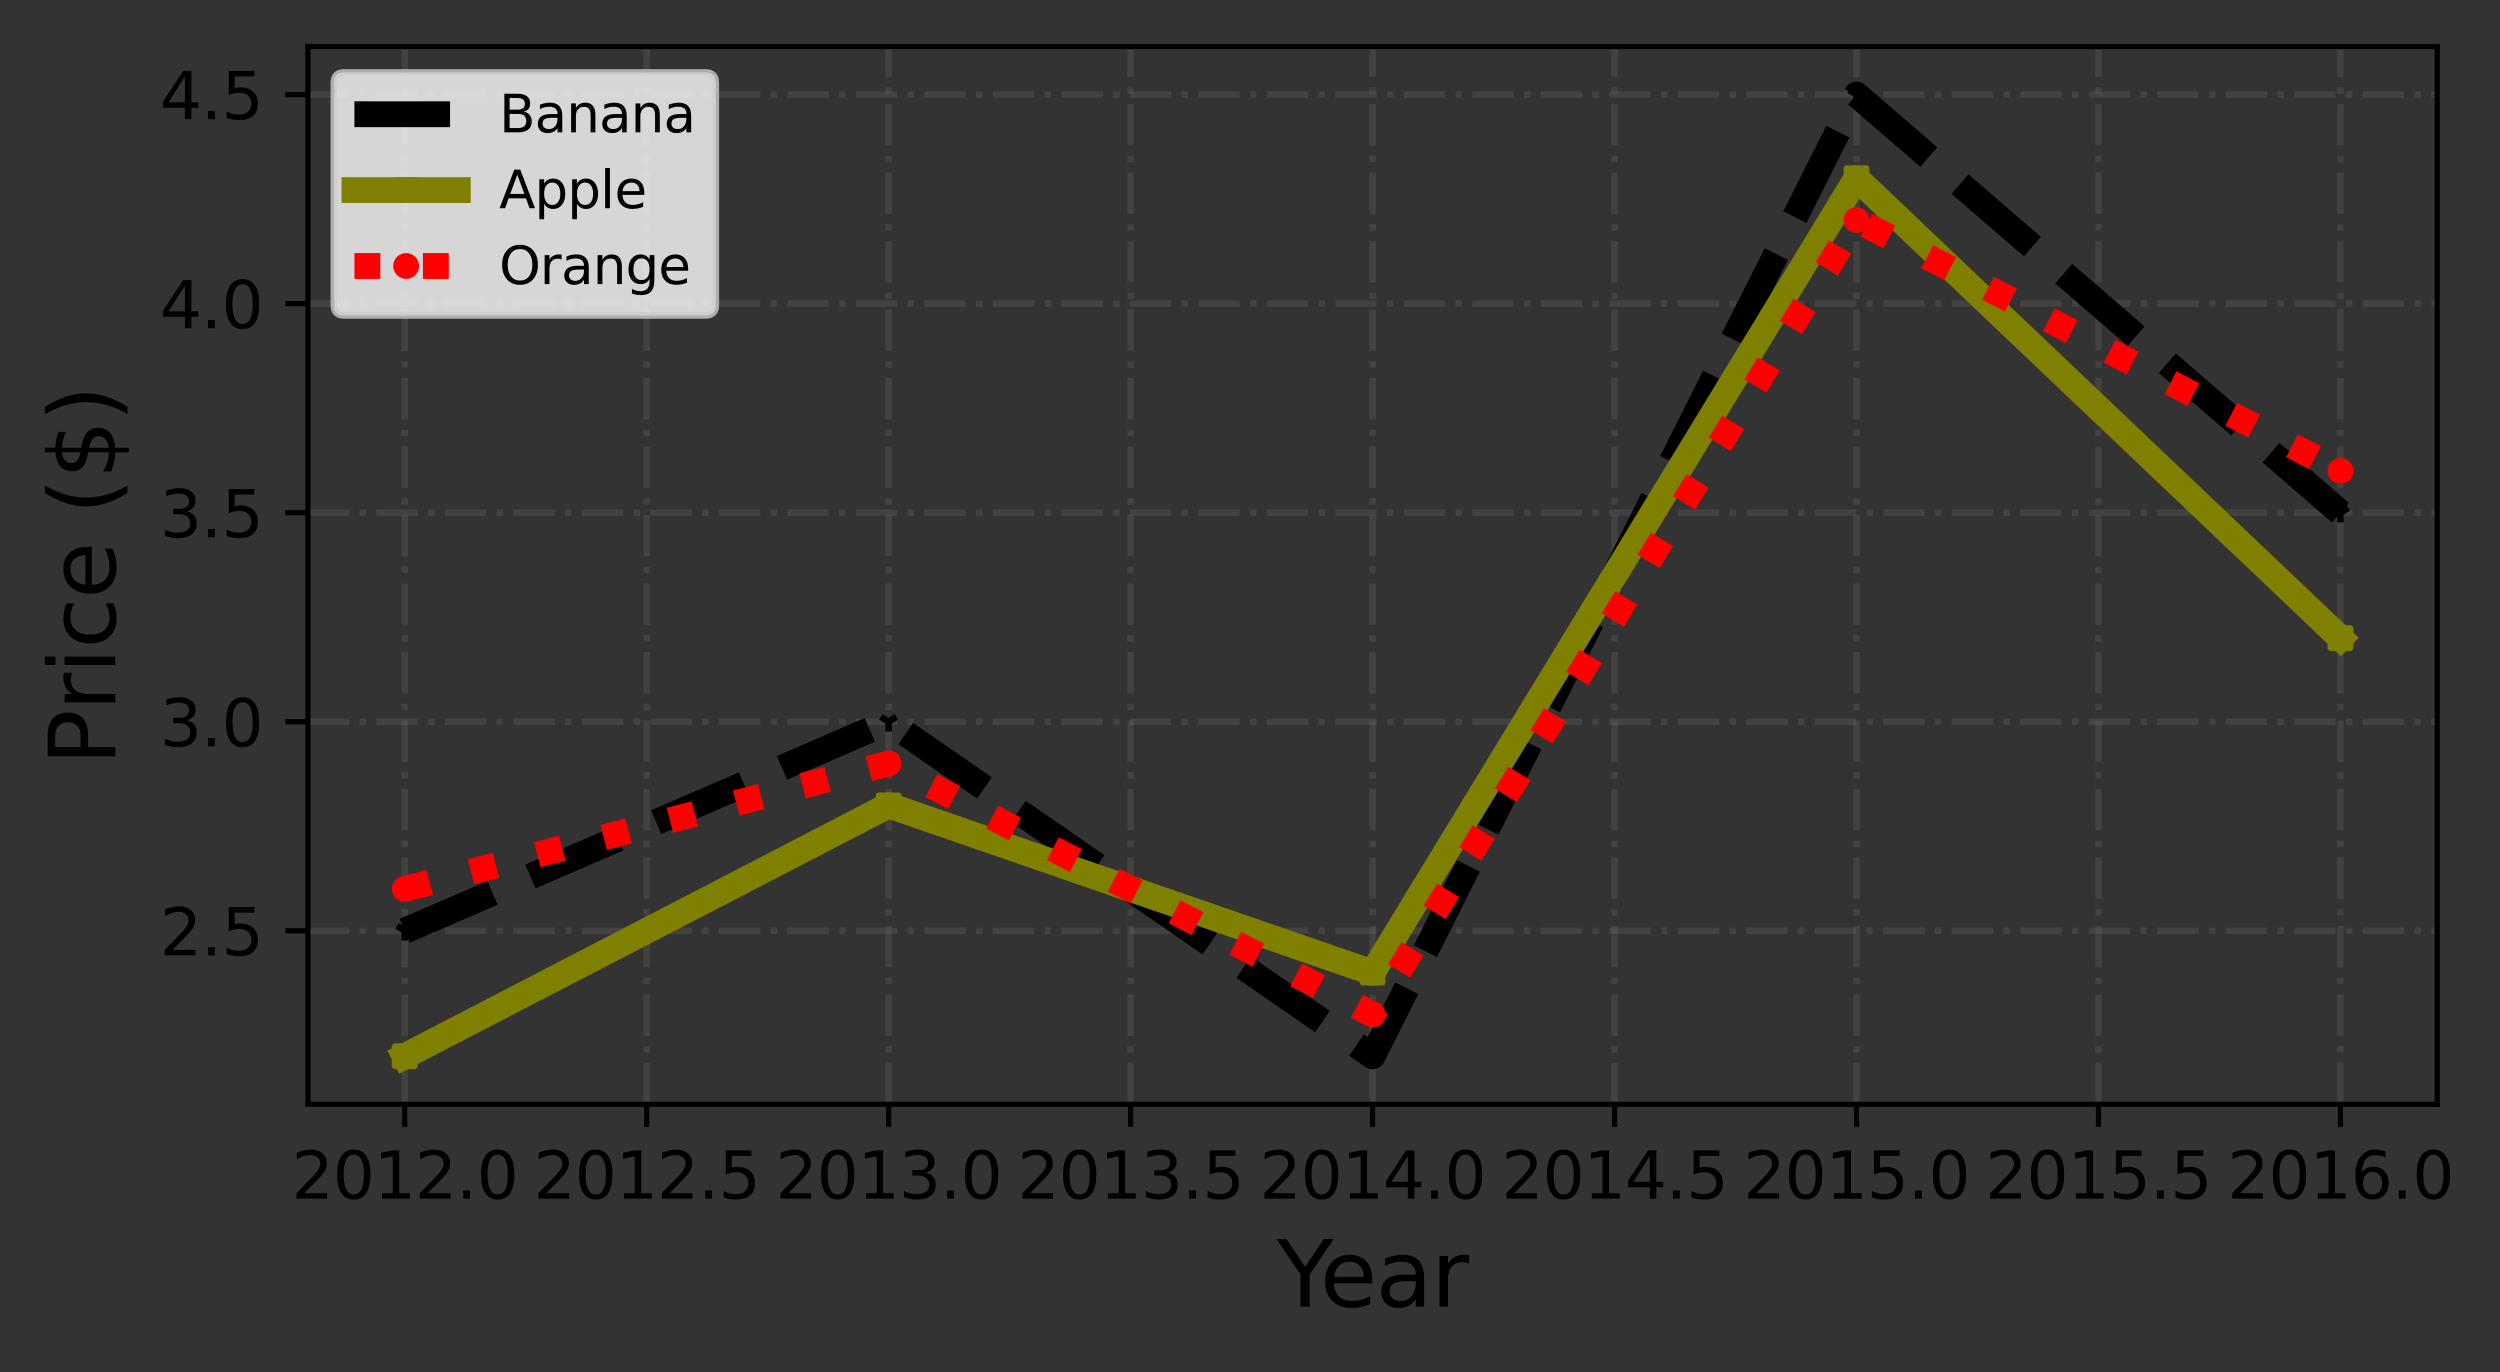 <?xml version="1.0" encoding="utf-8" standalone="no"?>
<!DOCTYPE svg PUBLIC "-//W3C//DTD SVG 1.1//EN"
  "http://www.w3.org/Graphics/SVG/1.1/DTD/svg11.dtd">
<svg xmlns:xlink="http://www.w3.org/1999/xlink" width="386.897pt" height="212.328pt" viewBox="0 0 386.897 212.328" xmlns="http://www.w3.org/2000/svg" version="1.1">
 <rect x="0" y="0" width="386.897" height="212.328" fill="#333333" stroke="none"/>
 <defs>
  <style type="text/css">*{stroke-linejoin: round; stroke-linecap: butt}</style>
 </defs>
 <g id="figure_1">
  <g id="patch_1">
   <path d="M 0 212.328 
L 386.897 212.328 
L 386.897 0 
L 0 0 
L 0 212.328 
z
" style="fill: none"/>
  </g>
  <g id="axes_1">
   <g id="patch_2">
    <path d="M 47.653 170.901 
L 377.18 170.901 
L 377.18 7.2 
L 47.653 7.2 
L 47.653 170.901 
z
" style="fill: none"/>
   </g>
   <g id="matplotlib.axis_1">
    <g id="xtick_1">
     <g id="line2d_1">
      <path d="M 62.631 170.901 
L 62.631 7.2 
" clip-path="url(#p343858c960)" style="fill: none; stroke-dasharray: 6.4,1.6,1,1.6; stroke-dashoffset: 0; stroke: #808080; stroke-opacity: 0.2"/>
     </g>
     <g id="line2d_2">
      <defs>
       <path id="mf219d4e825" d="M 0 0 
L 0 3.5 
" style="stroke: #000000; stroke-width: 0.8"/>
      </defs>
      <g>
       <use xlink:href="#mf219d4e825" x="62.631" y="170.901" style="stroke: #000000; stroke-width: 0.8"/>
      </g>
     </g>
     <g id="text_1">
      <!-- 2012.0 -->
      <g transform="translate(45.136 185.499) scale(0.1 -0.1)">
       <defs>
        <path id="DejaVuSans-32" d="M 1228 531 
L 3431 531 
L 3431 0 
L 469 0 
L 469 531 
Q 828 903 1448 1529 
Q 2069 2156 2228 2338 
Q 2531 2678 2651 2914 
Q 2772 3150 2772 3378 
Q 2772 3750 2511 3984 
Q 2250 4219 1831 4219 
Q 1534 4219 1204 4116 
Q 875 4013 500 3803 
L 500 4441 
Q 881 4594 1212 4672 
Q 1544 4750 1819 4750 
Q 2544 4750 2975 4387 
Q 3406 4025 3406 3419 
Q 3406 3131 3298 2873 
Q 3191 2616 2906 2266 
Q 2828 2175 2409 1742 
Q 1991 1309 1228 531 
z
" transform="scale(0.016)"/>
        <path id="DejaVuSans-30" d="M 2034 4250 
Q 1547 4250 1301 3770 
Q 1056 3291 1056 2328 
Q 1056 1369 1301 889 
Q 1547 409 2034 409 
Q 2525 409 2770 889 
Q 3016 1369 3016 2328 
Q 3016 3291 2770 3770 
Q 2525 4250 2034 4250 
z
M 2034 4750 
Q 2819 4750 3233 4129 
Q 3647 3509 3647 2328 
Q 3647 1150 3233 529 
Q 2819 -91 2034 -91 
Q 1250 -91 836 529 
Q 422 1150 422 2328 
Q 422 3509 836 4129 
Q 1250 4750 2034 4750 
z
" transform="scale(0.016)"/>
        <path id="DejaVuSans-31" d="M 794 531 
L 1825 531 
L 1825 4091 
L 703 3866 
L 703 4441 
L 1819 4666 
L 2450 4666 
L 2450 531 
L 3481 531 
L 3481 0 
L 794 0 
L 794 531 
z
" transform="scale(0.016)"/>
        <path id="DejaVuSans-2e" d="M 684 794 
L 1344 794 
L 1344 0 
L 684 0 
L 684 794 
z
" transform="scale(0.016)"/>
       </defs>
       <use xlink:href="#DejaVuSans-32"/>
       <use xlink:href="#DejaVuSans-30" x="63.623"/>
       <use xlink:href="#DejaVuSans-31" x="127.246"/>
       <use xlink:href="#DejaVuSans-32" x="190.869"/>
       <use xlink:href="#DejaVuSans-2e" x="254.492"/>
       <use xlink:href="#DejaVuSans-30" x="286.279"/>
      </g>
     </g>
    </g>
    <g id="xtick_2">
     <g id="line2d_3">
      <path d="M 100.077 170.901 
L 100.077 7.2 
" clip-path="url(#p343858c960)" style="fill: none; stroke-dasharray: 6.4,1.6,1,1.6; stroke-dashoffset: 0; stroke: #808080; stroke-opacity: 0.2"/>
     </g>
     <g id="line2d_4">
      <g>
       <use xlink:href="#mf219d4e825" x="100.077" y="170.901" style="stroke: #000000; stroke-width: 0.8"/>
      </g>
     </g>
     <g id="text_2">
      <!-- 2012.5 -->
      <g transform="translate(82.582 185.499) scale(0.1 -0.1)">
       <defs>
        <path id="DejaVuSans-35" d="M 691 4666 
L 3169 4666 
L 3169 4134 
L 1269 4134 
L 1269 2991 
Q 1406 3038 1543 3061 
Q 1681 3084 1819 3084 
Q 2600 3084 3056 2656 
Q 3513 2228 3513 1497 
Q 3513 744 3044 326 
Q 2575 -91 1722 -91 
Q 1428 -91 1123 -41 
Q 819 9 494 109 
L 494 744 
Q 775 591 1075 516 
Q 1375 441 1709 441 
Q 2250 441 2565 725 
Q 2881 1009 2881 1497 
Q 2881 1984 2565 2268 
Q 2250 2553 1709 2553 
Q 1456 2553 1204 2497 
Q 953 2441 691 2322 
L 691 4666 
z
" transform="scale(0.016)"/>
       </defs>
       <use xlink:href="#DejaVuSans-32"/>
       <use xlink:href="#DejaVuSans-30" x="63.623"/>
       <use xlink:href="#DejaVuSans-31" x="127.246"/>
       <use xlink:href="#DejaVuSans-32" x="190.869"/>
       <use xlink:href="#DejaVuSans-2e" x="254.492"/>
       <use xlink:href="#DejaVuSans-35" x="286.279"/>
      </g>
     </g>
    </g>
    <g id="xtick_3">
     <g id="line2d_5">
      <path d="M 137.524 170.901 
L 137.524 7.2 
" clip-path="url(#p343858c960)" style="fill: none; stroke-dasharray: 6.4,1.6,1,1.6; stroke-dashoffset: 0; stroke: #808080; stroke-opacity: 0.2"/>
     </g>
     <g id="line2d_6">
      <g>
       <use xlink:href="#mf219d4e825" x="137.524" y="170.901" style="stroke: #000000; stroke-width: 0.8"/>
      </g>
     </g>
     <g id="text_3">
      <!-- 2013.0 -->
      <g transform="translate(120.028 185.499) scale(0.1 -0.1)">
       <defs>
        <path id="DejaVuSans-33" d="M 2597 2516 
Q 3050 2419 3304 2112 
Q 3559 1806 3559 1356 
Q 3559 666 3084 287 
Q 2609 -91 1734 -91 
Q 1441 -91 1130 -33 
Q 819 25 488 141 
L 488 750 
Q 750 597 1062 519 
Q 1375 441 1716 441 
Q 2309 441 2620 675 
Q 2931 909 2931 1356 
Q 2931 1769 2642 2001 
Q 2353 2234 1838 2234 
L 1294 2234 
L 1294 2753 
L 1863 2753 
Q 2328 2753 2575 2939 
Q 2822 3125 2822 3475 
Q 2822 3834 2567 4026 
Q 2313 4219 1838 4219 
Q 1578 4219 1281 4162 
Q 984 4106 628 3988 
L 628 4550 
Q 988 4650 1302 4700 
Q 1616 4750 1894 4750 
Q 2613 4750 3031 4423 
Q 3450 4097 3450 3541 
Q 3450 3153 3228 2886 
Q 3006 2619 2597 2516 
z
" transform="scale(0.016)"/>
       </defs>
       <use xlink:href="#DejaVuSans-32"/>
       <use xlink:href="#DejaVuSans-30" x="63.623"/>
       <use xlink:href="#DejaVuSans-31" x="127.246"/>
       <use xlink:href="#DejaVuSans-33" x="190.869"/>
       <use xlink:href="#DejaVuSans-2e" x="254.492"/>
       <use xlink:href="#DejaVuSans-30" x="286.279"/>
      </g>
     </g>
    </g>
    <g id="xtick_4">
     <g id="line2d_7">
      <path d="M 174.97 170.901 
L 174.97 7.2 
" clip-path="url(#p343858c960)" style="fill: none; stroke-dasharray: 6.4,1.6,1,1.6; stroke-dashoffset: 0; stroke: #808080; stroke-opacity: 0.2"/>
     </g>
     <g id="line2d_8">
      <g>
       <use xlink:href="#mf219d4e825" x="174.97" y="170.901" style="stroke: #000000; stroke-width: 0.8"/>
      </g>
     </g>
     <g id="text_4">
      <!-- 2013.5 -->
      <g transform="translate(157.475 185.499) scale(0.1 -0.1)">
       <use xlink:href="#DejaVuSans-32"/>
       <use xlink:href="#DejaVuSans-30" x="63.623"/>
       <use xlink:href="#DejaVuSans-31" x="127.246"/>
       <use xlink:href="#DejaVuSans-33" x="190.869"/>
       <use xlink:href="#DejaVuSans-2e" x="254.492"/>
       <use xlink:href="#DejaVuSans-35" x="286.279"/>
      </g>
     </g>
    </g>
    <g id="xtick_5">
     <g id="line2d_9">
      <path d="M 212.416 170.901 
L 212.416 7.2 
" clip-path="url(#p343858c960)" style="fill: none; stroke-dasharray: 6.4,1.6,1,1.6; stroke-dashoffset: 0; stroke: #808080; stroke-opacity: 0.2"/>
     </g>
     <g id="line2d_10">
      <g>
       <use xlink:href="#mf219d4e825" x="212.416" y="170.901" style="stroke: #000000; stroke-width: 0.8"/>
      </g>
     </g>
     <g id="text_5">
      <!-- 2014.0 -->
      <g transform="translate(194.921 185.499) scale(0.1 -0.1)">
       <defs>
        <path id="DejaVuSans-34" d="M 2419 4116 
L 825 1625 
L 2419 1625 
L 2419 4116 
z
M 2253 4666 
L 3047 4666 
L 3047 1625 
L 3713 1625 
L 3713 1100 
L 3047 1100 
L 3047 0 
L 2419 0 
L 2419 1100 
L 313 1100 
L 313 1709 
L 2253 4666 
z
" transform="scale(0.016)"/>
       </defs>
       <use xlink:href="#DejaVuSans-32"/>
       <use xlink:href="#DejaVuSans-30" x="63.623"/>
       <use xlink:href="#DejaVuSans-31" x="127.246"/>
       <use xlink:href="#DejaVuSans-34" x="190.869"/>
       <use xlink:href="#DejaVuSans-2e" x="254.492"/>
       <use xlink:href="#DejaVuSans-30" x="286.279"/>
      </g>
     </g>
    </g>
    <g id="xtick_6">
     <g id="line2d_11">
      <path d="M 249.863 170.901 
L 249.863 7.2 
" clip-path="url(#p343858c960)" style="fill: none; stroke-dasharray: 6.4,1.6,1,1.6; stroke-dashoffset: 0; stroke: #808080; stroke-opacity: 0.2"/>
     </g>
     <g id="line2d_12">
      <g>
       <use xlink:href="#mf219d4e825" x="249.863" y="170.901" style="stroke: #000000; stroke-width: 0.8"/>
      </g>
     </g>
     <g id="text_6">
      <!-- 2014.5 -->
      <g transform="translate(232.367 185.499) scale(0.1 -0.1)">
       <use xlink:href="#DejaVuSans-32"/>
       <use xlink:href="#DejaVuSans-30" x="63.623"/>
       <use xlink:href="#DejaVuSans-31" x="127.246"/>
       <use xlink:href="#DejaVuSans-34" x="190.869"/>
       <use xlink:href="#DejaVuSans-2e" x="254.492"/>
       <use xlink:href="#DejaVuSans-35" x="286.279"/>
      </g>
     </g>
    </g>
    <g id="xtick_7">
     <g id="line2d_13">
      <path d="M 287.309 170.901 
L 287.309 7.2 
" clip-path="url(#p343858c960)" style="fill: none; stroke-dasharray: 6.4,1.6,1,1.6; stroke-dashoffset: 0; stroke: #808080; stroke-opacity: 0.2"/>
     </g>
     <g id="line2d_14">
      <g>
       <use xlink:href="#mf219d4e825" x="287.309" y="170.901" style="stroke: #000000; stroke-width: 0.8"/>
      </g>
     </g>
     <g id="text_7">
      <!-- 2015.0 -->
      <g transform="translate(269.814 185.499) scale(0.1 -0.1)">
       <use xlink:href="#DejaVuSans-32"/>
       <use xlink:href="#DejaVuSans-30" x="63.623"/>
       <use xlink:href="#DejaVuSans-31" x="127.246"/>
       <use xlink:href="#DejaVuSans-35" x="190.869"/>
       <use xlink:href="#DejaVuSans-2e" x="254.492"/>
       <use xlink:href="#DejaVuSans-30" x="286.279"/>
      </g>
     </g>
    </g>
    <g id="xtick_8">
     <g id="line2d_15">
      <path d="M 324.755 170.901 
L 324.755 7.2 
" clip-path="url(#p343858c960)" style="fill: none; stroke-dasharray: 6.4,1.6,1,1.6; stroke-dashoffset: 0; stroke: #808080; stroke-opacity: 0.2"/>
     </g>
     <g id="line2d_16">
      <g>
       <use xlink:href="#mf219d4e825" x="324.755" y="170.901" style="stroke: #000000; stroke-width: 0.8"/>
      </g>
     </g>
     <g id="text_8">
      <!-- 2015.5 -->
      <g transform="translate(307.26 185.499) scale(0.1 -0.1)">
       <use xlink:href="#DejaVuSans-32"/>
       <use xlink:href="#DejaVuSans-30" x="63.623"/>
       <use xlink:href="#DejaVuSans-31" x="127.246"/>
       <use xlink:href="#DejaVuSans-35" x="190.869"/>
       <use xlink:href="#DejaVuSans-2e" x="254.492"/>
       <use xlink:href="#DejaVuSans-35" x="286.279"/>
      </g>
     </g>
    </g>
    <g id="xtick_9">
     <g id="line2d_17">
      <path d="M 362.202 170.901 
L 362.202 7.2 
" clip-path="url(#p343858c960)" style="fill: none; stroke-dasharray: 6.4,1.6,1,1.6; stroke-dashoffset: 0; stroke: #808080; stroke-opacity: 0.2"/>
     </g>
     <g id="line2d_18">
      <g>
       <use xlink:href="#mf219d4e825" x="362.202" y="170.901" style="stroke: #000000; stroke-width: 0.8"/>
      </g>
     </g>
     <g id="text_9">
      <!-- 2016.0 -->
      <g transform="translate(344.706 185.499) scale(0.1 -0.1)">
       <defs>
        <path id="DejaVuSans-36" d="M 2113 2584 
Q 1688 2584 1439 2293 
Q 1191 2003 1191 1497 
Q 1191 994 1439 701 
Q 1688 409 2113 409 
Q 2538 409 2786 701 
Q 3034 994 3034 1497 
Q 3034 2003 2786 2293 
Q 2538 2584 2113 2584 
z
M 3366 4563 
L 3366 3988 
Q 3128 4100 2886 4159 
Q 2644 4219 2406 4219 
Q 1781 4219 1451 3797 
Q 1122 3375 1075 2522 
Q 1259 2794 1537 2939 
Q 1816 3084 2150 3084 
Q 2853 3084 3261 2657 
Q 3669 2231 3669 1497 
Q 3669 778 3244 343 
Q 2819 -91 2113 -91 
Q 1303 -91 875 529 
Q 447 1150 447 2328 
Q 447 3434 972 4092 
Q 1497 4750 2381 4750 
Q 2619 4750 2861 4703 
Q 3103 4656 3366 4563 
z
" transform="scale(0.016)"/>
       </defs>
       <use xlink:href="#DejaVuSans-32"/>
       <use xlink:href="#DejaVuSans-30" x="63.623"/>
       <use xlink:href="#DejaVuSans-31" x="127.246"/>
       <use xlink:href="#DejaVuSans-36" x="190.869"/>
       <use xlink:href="#DejaVuSans-2e" x="254.492"/>
       <use xlink:href="#DejaVuSans-30" x="286.279"/>
      </g>
     </g>
    </g>
    <g id="text_10">
     <!-- Year -->
     <g transform="translate(197.594 202.217) scale(0.14 -0.14)">
      <defs>
       <path id="DejaVuSans-59" d="M -13 4666 
L 666 4666 
L 1959 2747 
L 3244 4666 
L 3922 4666 
L 2272 2222 
L 2272 0 
L 1638 0 
L 1638 2222 
L -13 4666 
z
" transform="scale(0.016)"/>
       <path id="DejaVuSans-65" d="M 3597 1894 
L 3597 1613 
L 953 1613 
Q 991 1019 1311 708 
Q 1631 397 2203 397 
Q 2534 397 2845 478 
Q 3156 559 3463 722 
L 3463 178 
Q 3153 47 2828 -22 
Q 2503 -91 2169 -91 
Q 1331 -91 842 396 
Q 353 884 353 1716 
Q 353 2575 817 3079 
Q 1281 3584 2069 3584 
Q 2775 3584 3186 3129 
Q 3597 2675 3597 1894 
z
M 3022 2063 
Q 3016 2534 2758 2815 
Q 2500 3097 2075 3097 
Q 1594 3097 1305 2825 
Q 1016 2553 972 2059 
L 3022 2063 
z
" transform="scale(0.016)"/>
       <path id="DejaVuSans-61" d="M 2194 1759 
Q 1497 1759 1228 1600 
Q 959 1441 959 1056 
Q 959 750 1161 570 
Q 1363 391 1709 391 
Q 2188 391 2477 730 
Q 2766 1069 2766 1631 
L 2766 1759 
L 2194 1759 
z
M 3341 1997 
L 3341 0 
L 2766 0 
L 2766 531 
Q 2569 213 2275 61 
Q 1981 -91 1556 -91 
Q 1019 -91 701 211 
Q 384 513 384 1019 
Q 384 1609 779 1909 
Q 1175 2209 1959 2209 
L 2766 2209 
L 2766 2266 
Q 2766 2663 2505 2880 
Q 2244 3097 1772 3097 
Q 1472 3097 1187 3025 
Q 903 2953 641 2809 
L 641 3341 
Q 956 3463 1253 3523 
Q 1550 3584 1831 3584 
Q 2591 3584 2966 3190 
Q 3341 2797 3341 1997 
z
" transform="scale(0.016)"/>
       <path id="DejaVuSans-72" d="M 2631 2963 
Q 2534 3019 2420 3045 
Q 2306 3072 2169 3072 
Q 1681 3072 1420 2755 
Q 1159 2438 1159 1844 
L 1159 0 
L 581 0 
L 581 3500 
L 1159 3500 
L 1159 2956 
Q 1341 3275 1631 3429 
Q 1922 3584 2338 3584 
Q 2397 3584 2469 3576 
Q 2541 3569 2628 3553 
L 2631 2963 
z
" transform="scale(0.016)"/>
      </defs>
      <use xlink:href="#DejaVuSans-59"/>
      <use xlink:href="#DejaVuSans-65" x="47.834"/>
      <use xlink:href="#DejaVuSans-61" x="109.357"/>
      <use xlink:href="#DejaVuSans-72" x="170.637"/>
     </g>
    </g>
   </g>
   <g id="matplotlib.axis_2">
    <g id="ytick_1">
     <g id="line2d_19">
      <path d="M 47.653 144.049 
L 377.18 144.049 
" clip-path="url(#p343858c960)" style="fill: none; stroke-dasharray: 6.4,1.6,1,1.6; stroke-dashoffset: 0; stroke: #808080; stroke-opacity: 0.2"/>
     </g>
     <g id="line2d_20">
      <defs>
       <path id="m0a5e4b4967" d="M 0 0 
L -3.5 0 
" style="stroke: #000000; stroke-width: 0.8"/>
      </defs>
      <g>
       <use xlink:href="#m0a5e4b4967" x="47.653" y="144.049" style="stroke: #000000; stroke-width: 0.8"/>
      </g>
     </g>
     <g id="text_11">
      <!-- 2.5 -->
      <g transform="translate(24.749 147.848) scale(0.1 -0.1)">
       <use xlink:href="#DejaVuSans-32"/>
       <use xlink:href="#DejaVuSans-2e" x="63.623"/>
       <use xlink:href="#DejaVuSans-35" x="95.41"/>
      </g>
     </g>
    </g>
    <g id="ytick_2">
     <g id="line2d_21">
      <path d="M 47.653 111.697 
L 377.18 111.697 
" clip-path="url(#p343858c960)" style="fill: none; stroke-dasharray: 6.4,1.6,1,1.6; stroke-dashoffset: 0; stroke: #808080; stroke-opacity: 0.2"/>
     </g>
     <g id="line2d_22">
      <g>
       <use xlink:href="#m0a5e4b4967" x="47.653" y="111.697" style="stroke: #000000; stroke-width: 0.8"/>
      </g>
     </g>
     <g id="text_12">
      <!-- 3.0 -->
      <g transform="translate(24.749 115.496) scale(0.1 -0.1)">
       <use xlink:href="#DejaVuSans-33"/>
       <use xlink:href="#DejaVuSans-2e" x="63.623"/>
       <use xlink:href="#DejaVuSans-30" x="95.41"/>
      </g>
     </g>
    </g>
    <g id="ytick_3">
     <g id="line2d_23">
      <path d="M 47.653 79.345 
L 377.18 79.345 
" clip-path="url(#p343858c960)" style="fill: none; stroke-dasharray: 6.4,1.6,1,1.6; stroke-dashoffset: 0; stroke: #808080; stroke-opacity: 0.2"/>
     </g>
     <g id="line2d_24">
      <g>
       <use xlink:href="#m0a5e4b4967" x="47.653" y="79.345" style="stroke: #000000; stroke-width: 0.8"/>
      </g>
     </g>
     <g id="text_13">
      <!-- 3.5 -->
      <g transform="translate(24.749 83.144) scale(0.1 -0.1)">
       <use xlink:href="#DejaVuSans-33"/>
       <use xlink:href="#DejaVuSans-2e" x="63.623"/>
       <use xlink:href="#DejaVuSans-35" x="95.41"/>
      </g>
     </g>
    </g>
    <g id="ytick_4">
     <g id="line2d_25">
      <path d="M 47.653 46.993 
L 377.18 46.993 
" clip-path="url(#p343858c960)" style="fill: none; stroke-dasharray: 6.4,1.6,1,1.6; stroke-dashoffset: 0; stroke: #808080; stroke-opacity: 0.2"/>
     </g>
     <g id="line2d_26">
      <g>
       <use xlink:href="#m0a5e4b4967" x="47.653" y="46.993" style="stroke: #000000; stroke-width: 0.8"/>
      </g>
     </g>
     <g id="text_14">
      <!-- 4.0 -->
      <g transform="translate(24.749 50.792) scale(0.1 -0.1)">
       <use xlink:href="#DejaVuSans-34"/>
       <use xlink:href="#DejaVuSans-2e" x="63.623"/>
       <use xlink:href="#DejaVuSans-30" x="95.41"/>
      </g>
     </g>
    </g>
    <g id="ytick_5">
     <g id="line2d_27">
      <path d="M 47.653 14.641 
L 377.18 14.641 
" clip-path="url(#p343858c960)" style="fill: none; stroke-dasharray: 6.4,1.6,1,1.6; stroke-dashoffset: 0; stroke: #808080; stroke-opacity: 0.2"/>
     </g>
     <g id="line2d_28">
      <g>
       <use xlink:href="#m0a5e4b4967" x="47.653" y="14.641" style="stroke: #000000; stroke-width: 0.8"/>
      </g>
     </g>
     <g id="text_15">
      <!-- 4.5 -->
      <g transform="translate(24.749 18.44) scale(0.1 -0.1)">
       <use xlink:href="#DejaVuSans-34"/>
       <use xlink:href="#DejaVuSans-2e" x="63.623"/>
       <use xlink:href="#DejaVuSans-35" x="95.41"/>
      </g>
     </g>
    </g>
    <g id="text_16">
     <!-- Price ($\$$) -->
     <g transform="translate(17.838 118.45) rotate(-90) scale(0.14 -0.14)">
      <defs>
       <path id="DejaVuSans-50" d="M 1259 4147 
L 1259 2394 
L 2053 2394 
Q 2494 2394 2734 2622 
Q 2975 2850 2975 3272 
Q 2975 3691 2734 3919 
Q 2494 4147 2053 4147 
L 1259 4147 
z
M 628 4666 
L 2053 4666 
Q 2838 4666 3239 4311 
Q 3641 3956 3641 3272 
Q 3641 2581 3239 2228 
Q 2838 1875 2053 1875 
L 1259 1875 
L 1259 0 
L 628 0 
L 628 4666 
z
" transform="scale(0.016)"/>
       <path id="DejaVuSans-69" d="M 603 3500 
L 1178 3500 
L 1178 0 
L 603 0 
L 603 3500 
z
M 603 4863 
L 1178 4863 
L 1178 4134 
L 603 4134 
L 603 4863 
z
" transform="scale(0.016)"/>
       <path id="DejaVuSans-63" d="M 3122 3366 
L 3122 2828 
Q 2878 2963 2633 3030 
Q 2388 3097 2138 3097 
Q 1578 3097 1268 2742 
Q 959 2388 959 1747 
Q 959 1106 1268 751 
Q 1578 397 2138 397 
Q 2388 397 2633 464 
Q 2878 531 3122 666 
L 3122 134 
Q 2881 22 2623 -34 
Q 2366 -91 2075 -91 
Q 1284 -91 818 406 
Q 353 903 353 1747 
Q 353 2603 823 3093 
Q 1294 3584 2113 3584 
Q 2378 3584 2631 3529 
Q 2884 3475 3122 3366 
z
" transform="scale(0.016)"/>
       <path id="DejaVuSans-20" transform="scale(0.016)"/>
       <path id="DejaVuSans-28" d="M 1984 4856 
Q 1566 4138 1362 3434 
Q 1159 2731 1159 2009 
Q 1159 1288 1364 580 
Q 1569 -128 1984 -844 
L 1484 -844 
Q 1016 -109 783 600 
Q 550 1309 550 2009 
Q 550 2706 781 3412 
Q 1013 4119 1484 4856 
L 1984 4856 
z
" transform="scale(0.016)"/>
       <path id="DejaVuSans-24" d="M 2163 -941 
L 1850 -941 
L 1847 0 
Q 1519 6 1191 76 
Q 863 147 531 288 
L 531 850 
Q 850 650 1176 548 
Q 1503 447 1850 444 
L 1850 1869 
Q 1159 1981 845 2250 
Q 531 2519 531 2988 
Q 531 3497 872 3790 
Q 1213 4084 1850 4128 
L 1850 4863 
L 2163 4863 
L 2163 4138 
Q 2453 4125 2725 4076 
Q 2997 4028 3256 3944 
L 3256 3397 
Q 2997 3528 2723 3600 
Q 2450 3672 2163 3684 
L 2163 2350 
Q 2872 2241 3206 1959 
Q 3541 1678 3541 1191 
Q 3541 663 3186 358 
Q 2831 53 2163 6 
L 2163 -941 
z
M 1850 2406 
L 1850 3688 
Q 1488 3647 1297 3481 
Q 1106 3316 1106 3041 
Q 1106 2772 1282 2622 
Q 1459 2472 1850 2406 
z
M 2163 1806 
L 2163 453 
Q 2559 506 2761 678 
Q 2963 850 2963 1131 
Q 2963 1406 2770 1568 
Q 2578 1731 2163 1806 
z
" transform="scale(0.016)"/>
       <path id="DejaVuSans-29" d="M 513 4856 
L 1013 4856 
Q 1481 4119 1714 3412 
Q 1947 2706 1947 2009 
Q 1947 1309 1714 600 
Q 1481 -109 1013 -844 
L 513 -844 
Q 928 -128 1133 580 
Q 1338 1288 1338 2009 
Q 1338 2731 1133 3434 
Q 928 4138 513 4856 
z
" transform="scale(0.016)"/>
      </defs>
      <use xlink:href="#DejaVuSans-50" transform="translate(0 0.016)"/>
      <use xlink:href="#DejaVuSans-72" transform="translate(60.303 0.016)"/>
      <use xlink:href="#DejaVuSans-69" transform="translate(101.416 0.016)"/>
      <use xlink:href="#DejaVuSans-63" transform="translate(129.199 0.016)"/>
      <use xlink:href="#DejaVuSans-65" transform="translate(184.18 0.016)"/>
      <use xlink:href="#DejaVuSans-20" transform="translate(245.703 0.016)"/>
      <use xlink:href="#DejaVuSans-28" transform="translate(277.49 0.016)"/>
      <use xlink:href="#DejaVuSans-24" transform="translate(316.504 0.016)"/>
      <use xlink:href="#DejaVuSans-29" transform="translate(380.127 0.016)"/>
     </g>
    </g>
   </g>
   <g id="line2d_29">
    <path d="M 62.631 144.049 
L 137.524 111.697 
L 212.416 163.46 
L 287.309 14.641 
L 362.202 79.345 
" clip-path="url(#p343858c960)" style="fill: none; stroke-dasharray: 14.8,6.4; stroke-dashoffset: 0; stroke: #000000; stroke-width: 4"/>
    <defs>
     <path id="m5a0e9d81e1" d="M 0 0 
L 0 1.5 
M 0 0 
L 1.2 -0.75 
M 0 0 
L -1.2 -0.75 
" style="stroke: #000000"/>
    </defs>
    <g clip-path="url(#p343858c960)">
     <use xlink:href="#m5a0e9d81e1" x="62.631" y="144.049" style="stroke: #000000"/>
     <use xlink:href="#m5a0e9d81e1" x="137.524" y="111.697" style="stroke: #000000"/>
     <use xlink:href="#m5a0e9d81e1" x="212.416" y="163.46" style="stroke: #000000"/>
     <use xlink:href="#m5a0e9d81e1" x="287.309" y="14.641" style="stroke: #000000"/>
     <use xlink:href="#m5a0e9d81e1" x="362.202" y="79.345" style="stroke: #000000"/>
    </g>
   </g>
   <g id="line2d_30">
    <path d="M 62.631 163.46 
L 137.524 124.638 
L 212.416 150.519 
L 287.309 27.582 
L 362.202 98.756 
" clip-path="url(#p343858c960)" style="fill: none; stroke: #808000; stroke-width: 4; stroke-linecap: square"/>
    <defs>
     <path id="mb9bfff8f5e" d="M -1.5 1.5 
L 1.5 1.5 
L 1.5 -1.5 
L -1.5 -1.5 
z
" style="stroke: #808000; stroke-linejoin: miter"/>
    </defs>
    <g clip-path="url(#p343858c960)">
     <use xlink:href="#mb9bfff8f5e" x="62.631" y="163.46" style="fill: #808000; stroke: #808000; stroke-linejoin: miter"/>
     <use xlink:href="#mb9bfff8f5e" x="137.524" y="124.638" style="fill: #808000; stroke: #808000; stroke-linejoin: miter"/>
     <use xlink:href="#mb9bfff8f5e" x="212.416" y="150.519" style="fill: #808000; stroke: #808000; stroke-linejoin: miter"/>
     <use xlink:href="#mb9bfff8f5e" x="287.309" y="27.582" style="fill: #808000; stroke: #808000; stroke-linejoin: miter"/>
     <use xlink:href="#mb9bfff8f5e" x="362.202" y="98.756" style="fill: #808000; stroke: #808000; stroke-linejoin: miter"/>
    </g>
   </g>
   <g id="line2d_31">
    <path d="M 62.631 137.578 
L 137.524 118.167 
L 212.416 156.989 
L 287.309 34.052 
L 362.202 72.874 
" clip-path="url(#p343858c960)" style="fill: none; stroke-dasharray: 4,6.6; stroke-dashoffset: 0; stroke: #ff0000; stroke-width: 4"/>
    <defs>
     <path id="maabd245747" d="M 0 1.5 
C 0.398 1.5 0.779 1.342 1.061 1.061 
C 1.342 0.779 1.5 0.398 1.5 0 
C 1.5 -0.398 1.342 -0.779 1.061 -1.061 
C 0.779 -1.342 0.398 -1.5 0 -1.5 
C -0.398 -1.5 -0.779 -1.342 -1.061 -1.061 
C -1.342 -0.779 -1.5 -0.398 -1.5 0 
C -1.5 0.398 -1.342 0.779 -1.061 1.061 
C -0.779 1.342 -0.398 1.5 0 1.5 
z
" style="stroke: #ff0000"/>
    </defs>
    <g clip-path="url(#p343858c960)">
     <use xlink:href="#maabd245747" x="62.631" y="137.578" style="fill: #ff0000; stroke: #ff0000"/>
     <use xlink:href="#maabd245747" x="137.524" y="118.167" style="fill: #ff0000; stroke: #ff0000"/>
     <use xlink:href="#maabd245747" x="212.416" y="156.989" style="fill: #ff0000; stroke: #ff0000"/>
     <use xlink:href="#maabd245747" x="287.309" y="34.052" style="fill: #ff0000; stroke: #ff0000"/>
     <use xlink:href="#maabd245747" x="362.202" y="72.874" style="fill: #ff0000; stroke: #ff0000"/>
    </g>
   </g>
   <g id="patch_3">
    <path d="M 47.653 170.901 
L 47.653 7.2 
" style="fill: none; stroke: #000000; stroke-width: 0.8; stroke-linejoin: miter; stroke-linecap: square"/>
   </g>
   <g id="patch_4">
    <path d="M 377.18 170.901 
L 377.18 7.2 
" style="fill: none; stroke: #000000; stroke-width: 0.8; stroke-linejoin: miter; stroke-linecap: square"/>
   </g>
   <g id="patch_5">
    <path d="M 47.653 170.901 
L 377.18 170.901 
" style="fill: none; stroke: #000000; stroke-width: 0.8; stroke-linejoin: miter; stroke-linecap: square"/>
   </g>
   <g id="patch_6">
    <path d="M 47.653 7.2 
L 377.18 7.2 
" style="fill: none; stroke: #000000; stroke-width: 0.8; stroke-linejoin: miter; stroke-linecap: square"/>
   </g>
   <g id="legend_1">
    <g id="patch_7">
     <path d="M 53.252 48.828 
L 109.189 48.828 
Q 110.789 48.828 110.789 47.227 
L 110.789 12.8 
Q 110.789 11.2 109.189 11.2 
L 53.252 11.2 
Q 51.653 11.2 51.653 12.8 
L 51.653 47.227 
Q 51.653 48.828 53.252 48.828 
z
" style="fill: #ffffff; opacity: 0.8; stroke: #cccccc; stroke-linejoin: miter"/>
    </g>
    <g id="line2d_32">
     <path d="M 54.852 17.679 
L 62.852 17.679 
L 70.853 17.679 
" style="fill: none; stroke-dasharray: 14.8,6.4; stroke-dashoffset: 0; stroke: #000000; stroke-width: 4"/>
     <g>
      <use xlink:href="#m5a0e9d81e1" x="62.852" y="17.679" style="stroke: #000000"/>
     </g>
    </g>
    <g id="text_17">
     <!-- Banana -->
     <g transform="translate(77.252 20.479) scale(0.08 -0.08)">
      <defs>
       <path id="DejaVuSans-42" d="M 1259 2228 
L 1259 519 
L 2272 519 
Q 2781 519 3026 730 
Q 3272 941 3272 1375 
Q 3272 1813 3026 2020 
Q 2781 2228 2272 2228 
L 1259 2228 
z
M 1259 4147 
L 1259 2741 
L 2194 2741 
Q 2656 2741 2882 2914 
Q 3109 3088 3109 3444 
Q 3109 3797 2882 3972 
Q 2656 4147 2194 4147 
L 1259 4147 
z
M 628 4666 
L 2241 4666 
Q 2963 4666 3353 4366 
Q 3744 4066 3744 3513 
Q 3744 3084 3544 2831 
Q 3344 2578 2956 2516 
Q 3422 2416 3680 2098 
Q 3938 1781 3938 1306 
Q 3938 681 3513 340 
Q 3088 0 2303 0 
L 628 0 
L 628 4666 
z
" transform="scale(0.016)"/>
       <path id="DejaVuSans-6e" d="M 3513 2113 
L 3513 0 
L 2938 0 
L 2938 2094 
Q 2938 2591 2744 2837 
Q 2550 3084 2163 3084 
Q 1697 3084 1428 2787 
Q 1159 2491 1159 1978 
L 1159 0 
L 581 0 
L 581 3500 
L 1159 3500 
L 1159 2956 
Q 1366 3272 1645 3428 
Q 1925 3584 2291 3584 
Q 2894 3584 3203 3211 
Q 3513 2838 3513 2113 
z
" transform="scale(0.016)"/>
      </defs>
      <use xlink:href="#DejaVuSans-42"/>
      <use xlink:href="#DejaVuSans-61" x="68.604"/>
      <use xlink:href="#DejaVuSans-6e" x="129.883"/>
      <use xlink:href="#DejaVuSans-61" x="193.262"/>
      <use xlink:href="#DejaVuSans-6e" x="254.541"/>
      <use xlink:href="#DejaVuSans-61" x="317.92"/>
     </g>
    </g>
    <g id="line2d_33">
     <path d="M 54.852 29.421 
L 62.852 29.421 
L 70.853 29.421 
" style="fill: none; stroke: #808000; stroke-width: 4; stroke-linecap: square"/>
     <g>
      <use xlink:href="#mb9bfff8f5e" x="62.852" y="29.421" style="fill: #808000; stroke: #808000; stroke-linejoin: miter"/>
     </g>
    </g>
    <g id="text_18">
     <!-- Apple -->
     <g transform="translate(77.252 32.221) scale(0.08 -0.08)">
      <defs>
       <path id="DejaVuSans-41" d="M 2188 4044 
L 1331 1722 
L 3047 1722 
L 2188 4044 
z
M 1831 4666 
L 2547 4666 
L 4325 0 
L 3669 0 
L 3244 1197 
L 1141 1197 
L 716 0 
L 50 0 
L 1831 4666 
z
" transform="scale(0.016)"/>
       <path id="DejaVuSans-70" d="M 1159 525 
L 1159 -1331 
L 581 -1331 
L 581 3500 
L 1159 3500 
L 1159 2969 
Q 1341 3281 1617 3432 
Q 1894 3584 2278 3584 
Q 2916 3584 3314 3078 
Q 3713 2572 3713 1747 
Q 3713 922 3314 415 
Q 2916 -91 2278 -91 
Q 1894 -91 1617 61 
Q 1341 213 1159 525 
z
M 3116 1747 
Q 3116 2381 2855 2742 
Q 2594 3103 2138 3103 
Q 1681 3103 1420 2742 
Q 1159 2381 1159 1747 
Q 1159 1113 1420 752 
Q 1681 391 2138 391 
Q 2594 391 2855 752 
Q 3116 1113 3116 1747 
z
" transform="scale(0.016)"/>
       <path id="DejaVuSans-6c" d="M 603 4863 
L 1178 4863 
L 1178 0 
L 603 0 
L 603 4863 
z
" transform="scale(0.016)"/>
      </defs>
      <use xlink:href="#DejaVuSans-41"/>
      <use xlink:href="#DejaVuSans-70" x="68.408"/>
      <use xlink:href="#DejaVuSans-70" x="131.885"/>
      <use xlink:href="#DejaVuSans-6c" x="195.361"/>
      <use xlink:href="#DejaVuSans-65" x="223.145"/>
     </g>
    </g>
    <g id="line2d_34">
     <path d="M 54.852 41.164 
L 62.852 41.164 
L 70.853 41.164 
" style="fill: none; stroke-dasharray: 4,6.6; stroke-dashoffset: 0; stroke: #ff0000; stroke-width: 4"/>
     <g>
      <use xlink:href="#maabd245747" x="62.852" y="41.164" style="fill: #ff0000; stroke: #ff0000"/>
     </g>
    </g>
    <g id="text_19">
     <!-- Orange -->
     <g transform="translate(77.252 43.964) scale(0.08 -0.08)">
      <defs>
       <path id="DejaVuSans-4f" d="M 2522 4238 
Q 1834 4238 1429 3725 
Q 1025 3213 1025 2328 
Q 1025 1447 1429 934 
Q 1834 422 2522 422 
Q 3209 422 3611 934 
Q 4013 1447 4013 2328 
Q 4013 3213 3611 3725 
Q 3209 4238 2522 4238 
z
M 2522 4750 
Q 3503 4750 4090 4092 
Q 4678 3434 4678 2328 
Q 4678 1225 4090 567 
Q 3503 -91 2522 -91 
Q 1538 -91 948 565 
Q 359 1222 359 2328 
Q 359 3434 948 4092 
Q 1538 4750 2522 4750 
z
" transform="scale(0.016)"/>
       <path id="DejaVuSans-67" d="M 2906 1791 
Q 2906 2416 2648 2759 
Q 2391 3103 1925 3103 
Q 1463 3103 1205 2759 
Q 947 2416 947 1791 
Q 947 1169 1205 825 
Q 1463 481 1925 481 
Q 2391 481 2648 825 
Q 2906 1169 2906 1791 
z
M 3481 434 
Q 3481 -459 3084 -895 
Q 2688 -1331 1869 -1331 
Q 1566 -1331 1297 -1286 
Q 1028 -1241 775 -1147 
L 775 -588 
Q 1028 -725 1275 -790 
Q 1522 -856 1778 -856 
Q 2344 -856 2625 -561 
Q 2906 -266 2906 331 
L 2906 616 
Q 2728 306 2450 153 
Q 2172 0 1784 0 
Q 1141 0 747 490 
Q 353 981 353 1791 
Q 353 2603 747 3093 
Q 1141 3584 1784 3584 
Q 2172 3584 2450 3431 
Q 2728 3278 2906 2969 
L 2906 3500 
L 3481 3500 
L 3481 434 
z
" transform="scale(0.016)"/>
      </defs>
      <use xlink:href="#DejaVuSans-4f"/>
      <use xlink:href="#DejaVuSans-72" x="78.711"/>
      <use xlink:href="#DejaVuSans-61" x="119.824"/>
      <use xlink:href="#DejaVuSans-6e" x="181.104"/>
      <use xlink:href="#DejaVuSans-67" x="244.482"/>
      <use xlink:href="#DejaVuSans-65" x="307.959"/>
     </g>
    </g>
   </g>
  </g>
 </g>
 <defs>
  <clipPath id="p343858c960">
   <rect x="47.653" y="7.2" width="329.528" height="163.701"/>
  </clipPath>
 </defs>
</svg>
